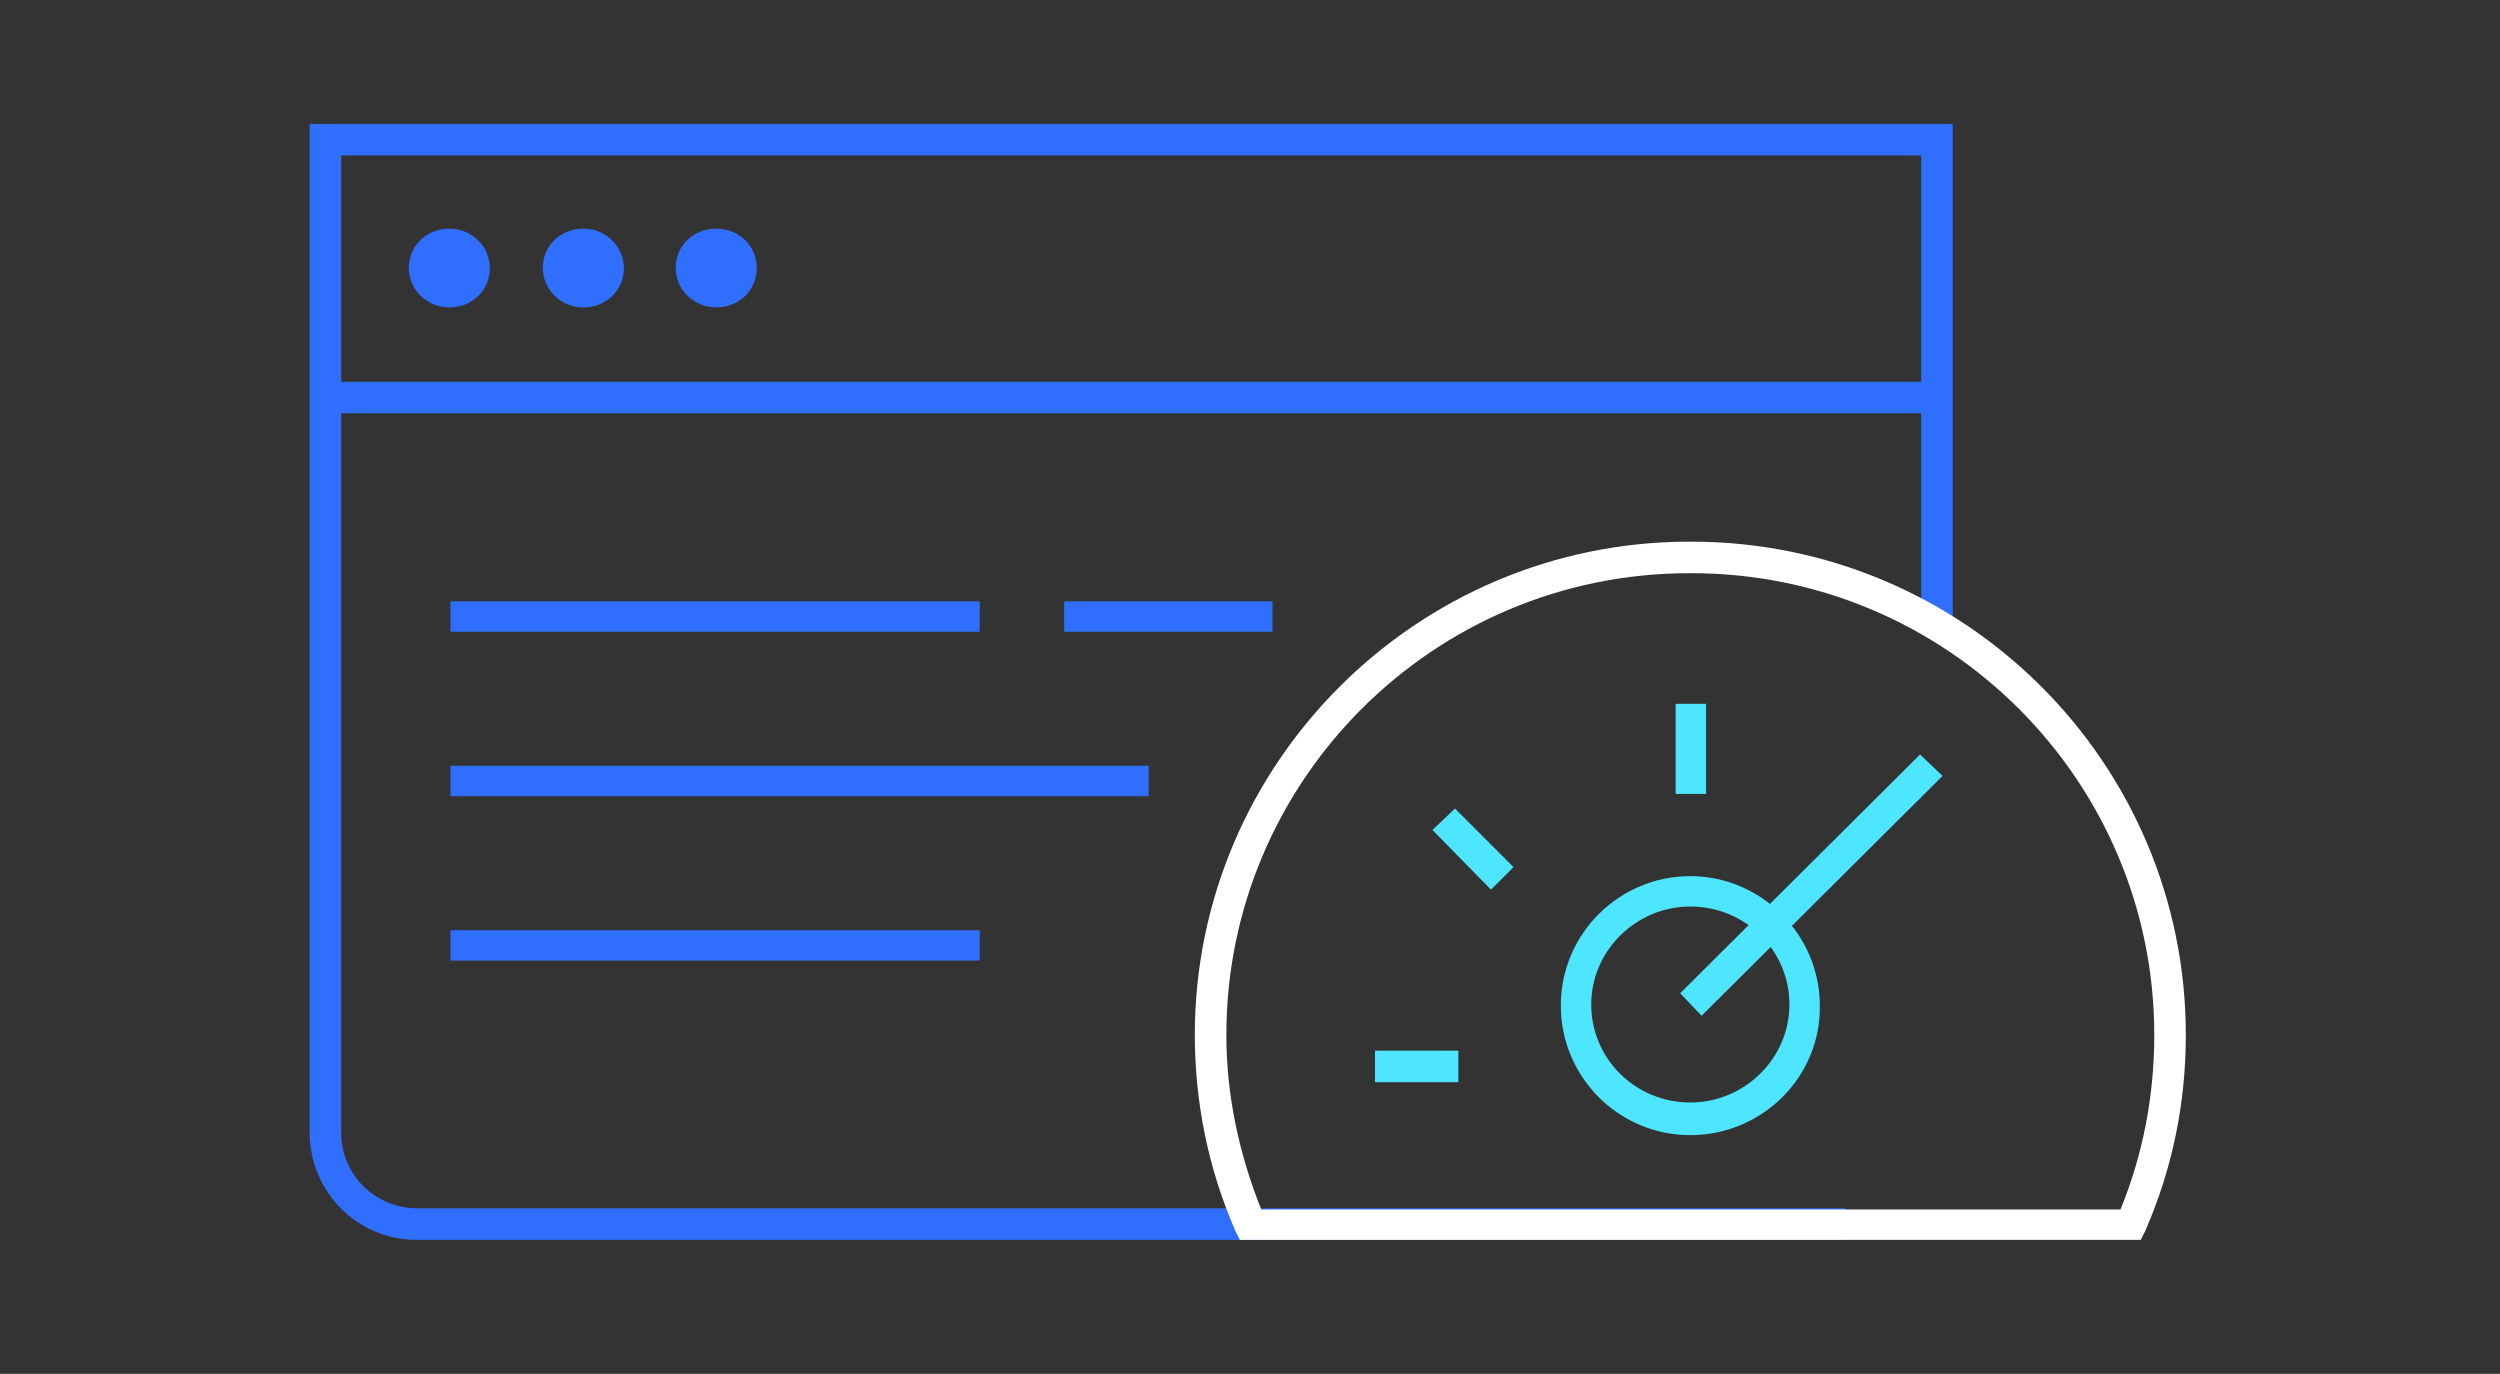 <svg xmlns="http://www.w3.org/2000/svg" width="222" height="122" viewBox="0 0 222 122"><rect x="0" y="0" width="222" height="122" fill="#333333" stroke="none"/><path fill="#306EFD" d="M163.8 110.1H37c-5.3 0-9.5-4.3-9.5-9.5V11h145.9v45h-2.8V13.8H30.3v86.8c0 3.7 3 6.7 6.8 6.7h126.8v2.8z"/><path fill="#306EFD" d="M28.9 36.7H172v-2.8H28.9m14.6-10.1c0 2-1.6 3.5-3.6 3.5s-3.6-1.6-3.6-3.5c0-2 1.6-3.5 3.6-3.5s3.6 1.6 3.6 3.5m11.9 0c0 2-1.6 3.5-3.6 3.5s-3.6-1.6-3.6-3.5c0-2 1.6-3.5 3.6-3.5s3.6 1.6 3.6 3.5m11.8 0c0 2-1.6 3.5-3.6 3.5S60 25.7 60 23.8c0-2 1.6-3.5 3.6-3.5 2.1 0 3.6 1.6 3.6 3.5M40 56.1h47v-2.7H40m0 31.9h47v-2.7H40m54.5-26.5H113v-2.7H94.5M40 70.7h62V68H40"/><path fill="#FFF" d="M112 107.4h76.3c2-4.9 3-10.1 3-15.5 0-22.6-18.4-41-41.1-41h-.2c-22.7 0-41.1 18.4-41.1 41 0 5.3 1.1 10.5 3.1 15.5zm78.1 2.7h-80l-.4-.8c-2.4-5.5-3.6-11.4-3.6-17.4 0-24.1 19.7-43.8 43.9-43.8h.2c24.2 0 43.9 19.6 43.9 43.8 0 6.1-1.2 11.9-3.6 17.4l-.4.8z"/><path fill="#4DE5FF" d="M148.8 70.5h2.7v-8h-2.7M132.4 79l-5.2-5.3 2-1.9 5.2 5.2m-12.3 19.1h7.4v-2.8h-7.4m28-12.8c-4.8 0-8.8 3.9-8.8 8.7 0 4.8 3.9 8.7 8.8 8.7 4.8 0 8.8-3.9 8.8-8.7 0-4.8-3.9-8.7-8.8-8.7m0 20.3c-6.4 0-11.5-5.2-11.5-11.5 0-6.4 5.2-11.5 11.5-11.5s11.5 5.2 11.5 11.5c.1 6.3-5.1 11.5-11.5 11.5"/><path fill="#4DE5FF" d="M151.1 90.2l-1.9-2L170.5 67l2 1.9"/></svg>
